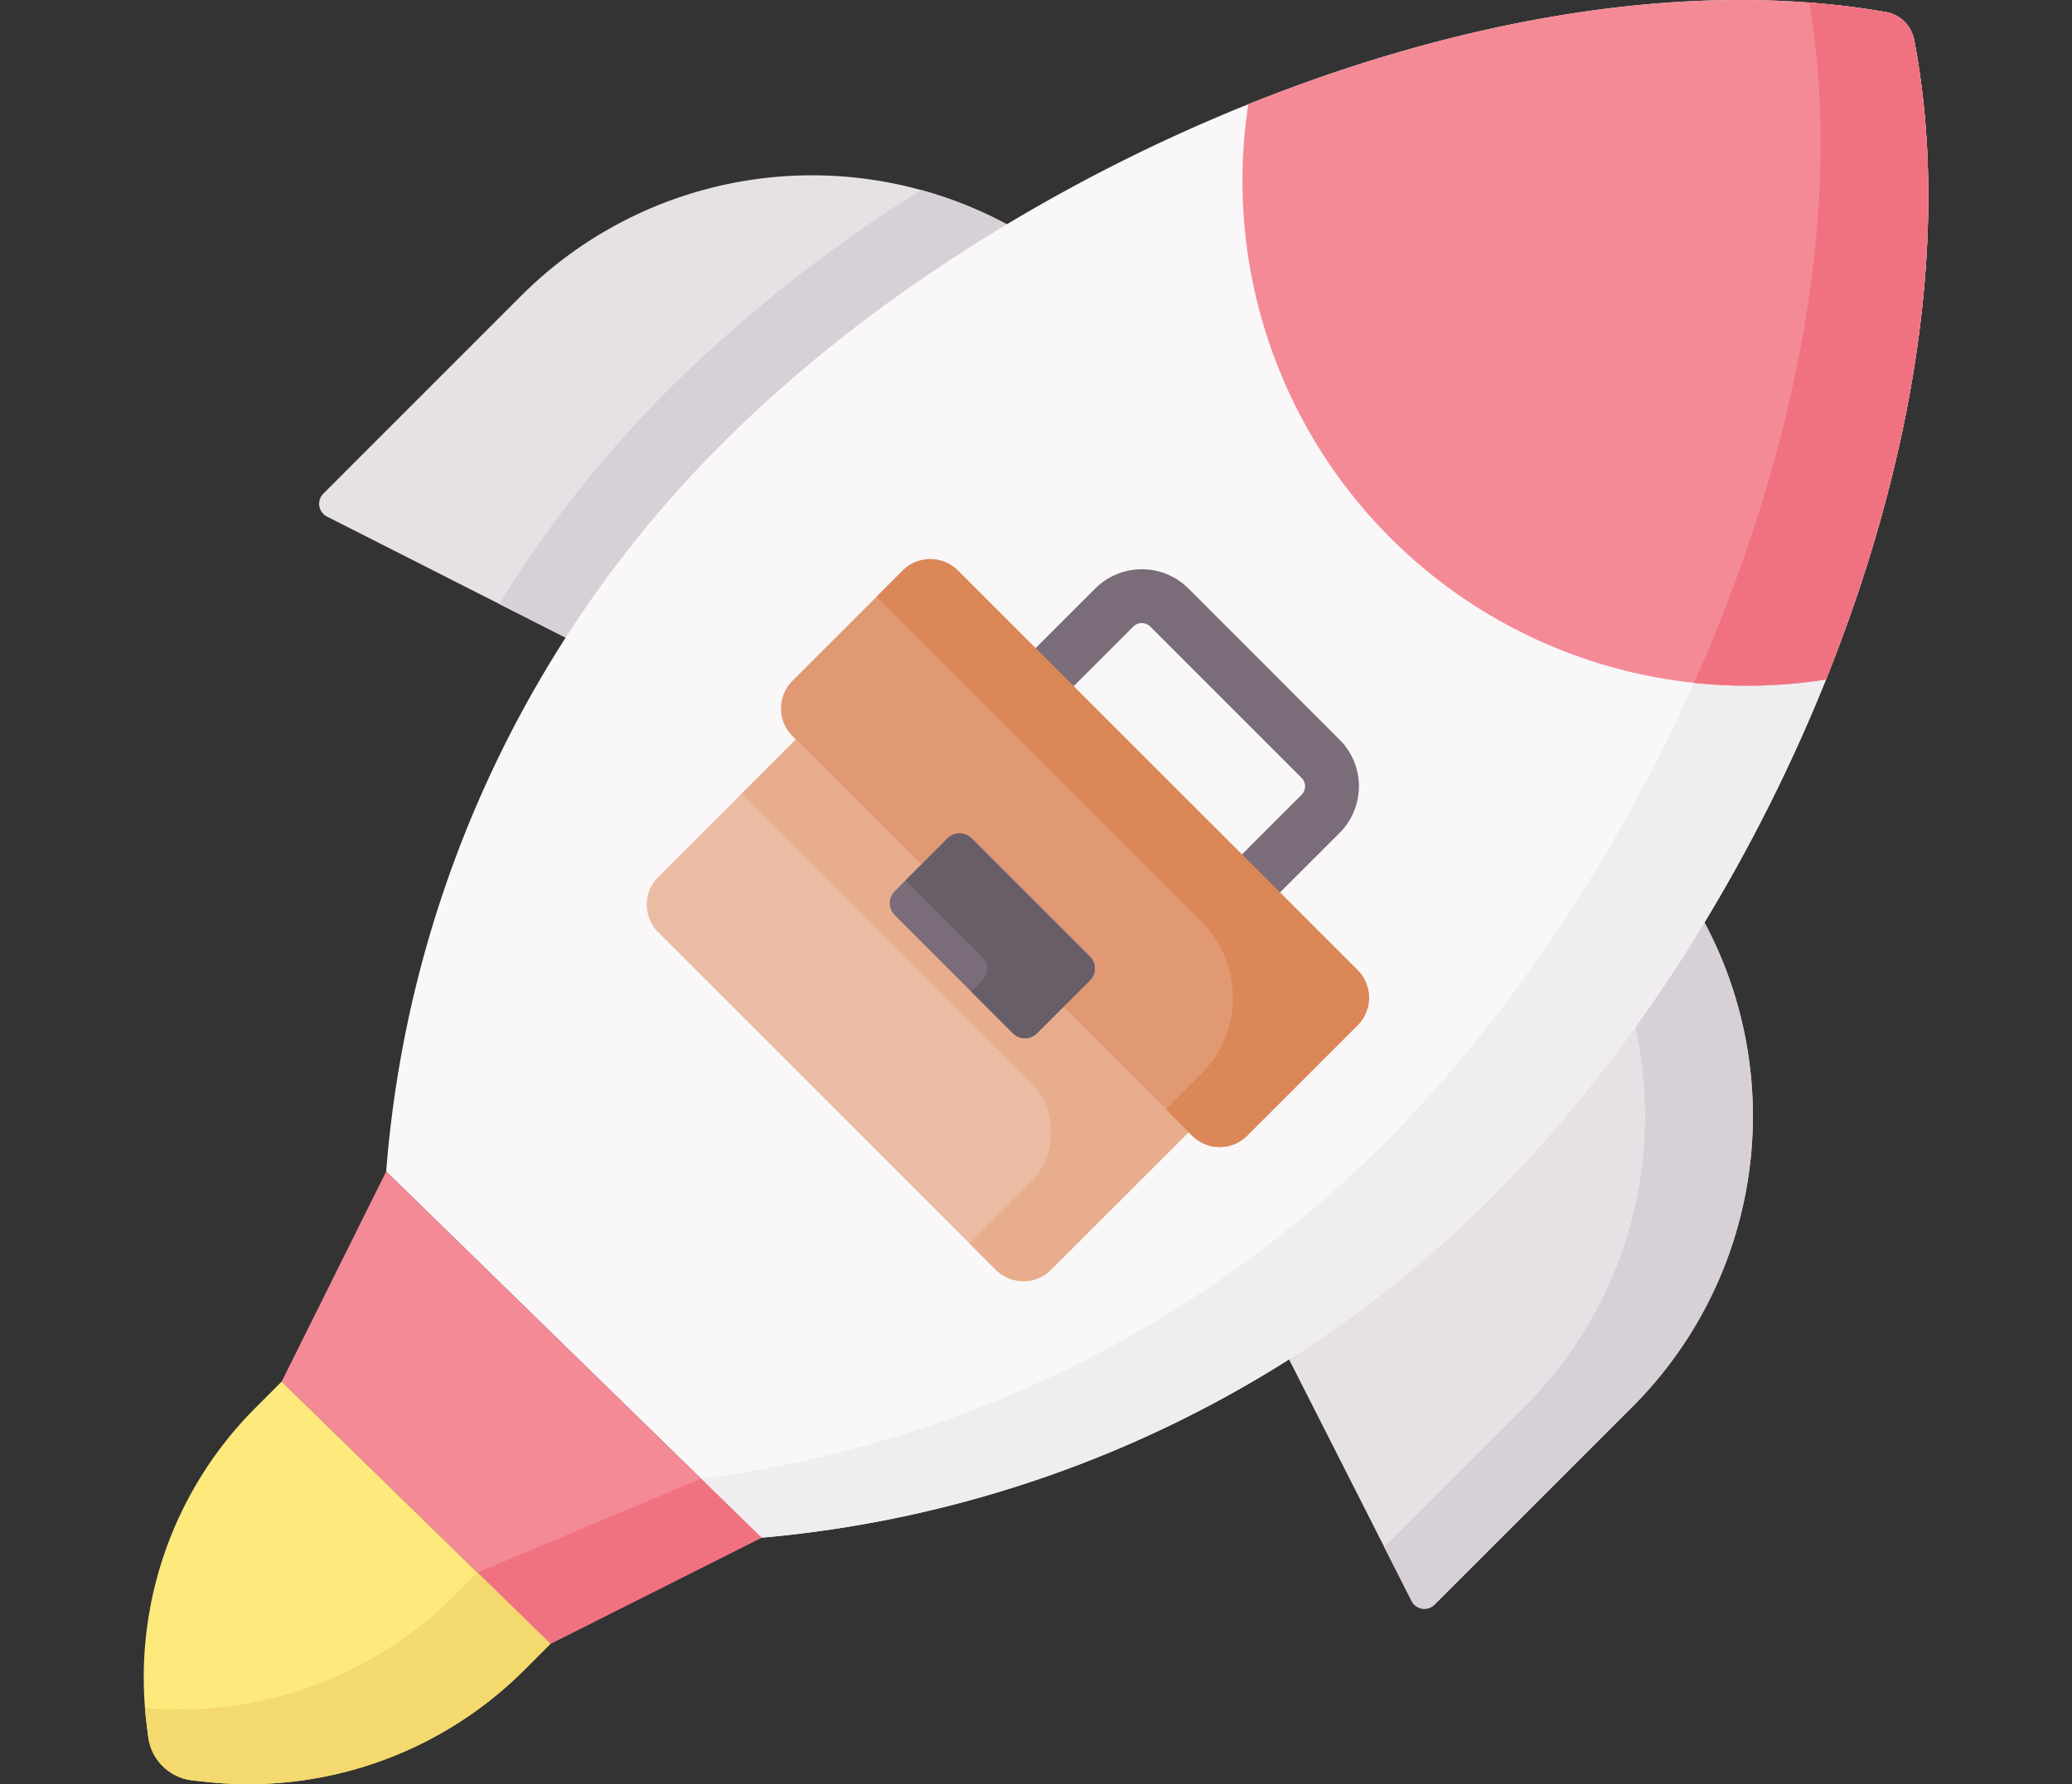 <svg xmlns="http://www.w3.org/2000/svg" xmlns:xlink="http://www.w3.org/1999/xlink" width="173" height="149" viewBox="0 0 173 149">
  <rect x="0" y="0" width="173" height="149" fill="#333333" stroke="none"/>
  <defs>
    <style>
      .cls-1 {
        fill: #fff;
        stroke: #707070;
      }

      .cls-2 {
        clip-path: url(#clip-path);
      }

      .cls-3 {
        fill: #e5e1e5;
      }

      .cls-4 {
        fill: #d7d0d6;
      }

      .cls-5 {
        fill: #f9f7f8;
      }

      .cls-6 {
        fill: #efedef;
      }

      .cls-7 {
        fill: #f58a97;
      }

      .cls-8 {
        fill: #f07281;
      }

      .cls-9 {
        fill: #fee97d;
      }

      .cls-10 {
        fill: #f4da6e;
      }

      .cls-11 {
        fill: #7a6d79;
      }

      .cls-12 {
        fill: #ecbba3;
      }

      .cls-13 {
        fill: #e8ad8c;
      }

      .cls-14 {
        fill: #e19974;
      }

      .cls-15 {
        fill: #dc8758;
      }

      .cls-16 {
        fill: #685e68;
      }
    </style>
    <clipPath id="clip-path">
      <rect id="Rectangle_2951" data-name="Rectangle 2951" class="cls-1" width="173" height="149" transform="translate(826 378)"/>
    </clipPath>
  </defs>
  <g id="Mask_Group_7" data-name="Mask Group 7" class="cls-2" transform="translate(-826 -378)">
    <g id="growth" transform="translate(838 378)">
      <g id="Group_5224" data-name="Group 5224">
        <path id="Path_6420" data-name="Path 6420" class="cls-3" d="M52.55,62.037,15.3,43.141A1.2,1.2,0,0,1,15,41.223L31.516,24.7a34.342,34.342,0,0,1,48.567,0l4.9,4.9Z"/>
        <path id="Path_6421" data-name="Path 6421" class="cls-3" d="M86.963,96.45l18.9,37.249a1.2,1.2,0,0,0,1.918.305l16.52-16.52a34.342,34.342,0,0,0,0-48.567l-4.9-4.9Z"/>
        <path id="Path_6422" data-name="Path 6422" class="cls-4" d="M124.3,68.917l-4.9-4.9-4.5,4.5.4.4a34.342,34.342,0,0,1,0,48.567l-11.723,11.723,2.279,4.492a1.2,1.2,0,0,0,1.918.305l16.52-16.52a34.342,34.342,0,0,0,0-48.566Z"/>
      </g>
      <path id="Path_6423" data-name="Path 6423" class="cls-4" d="M29.688,50.439l22.863,11.6L84.984,29.6l-4.9-4.9a34.184,34.184,0,0,0-15.167-8.831A121.631,121.631,0,0,0,43.8,32.55,97.68,97.68,0,0,0,29.688,50.439Z"/>
      <path id="Path_6424" data-name="Path 6424" class="cls-5" d="M51.578,128.418a98.409,98.409,0,0,0,61.085-28.549c23.907-23.96,41.1-65.53,35.152-96.557a2.907,2.907,0,0,0-2.364-2.307C114.005-4.468,72.206,13.087,48.3,37.047A96.406,96.406,0,0,0,20.244,97.835Z"/>
      <path id="Path_6425" data-name="Path 6425" class="cls-6" d="M147.816,3.313a2.907,2.907,0,0,0-2.364-2.307q-3.125-.544-6.378-.786c5.18,30.867-11.855,71.553-35.4,95.154a98.331,98.331,0,0,1-57.143,28.114l5.052,4.931a98.409,98.409,0,0,0,61.085-28.549c23.907-23.96,41.1-65.53,35.152-96.557Z"/>
      <path id="Path_6426" data-name="Path 6426" class="cls-7" d="M145.452,1.005c-16.274-2.832-35.32.5-53.225,7.7A42.156,42.156,0,0,0,133.86,57.262a42.428,42.428,0,0,0,6.594-.515c7.235-18,10.48-37.168,7.361-53.434a2.908,2.908,0,0,0-2.364-2.307Z"/>
      <path id="Path_6427" data-name="Path 6427" class="cls-8" d="M147.816,3.313a2.907,2.907,0,0,0-2.364-2.307q-3.125-.544-6.378-.786c2.924,17.422-1.231,37.971-9.638,56.812a42.474,42.474,0,0,0,11.019-.284c7.235-18,10.48-37.168,7.361-53.434Z"/>
      <path id="Path_6428" data-name="Path 6428" class="cls-7" d="M33.955,137.279l-22.436-21.9,8.725-17.546,31.334,30.583Z"/>
      <path id="Path_6429" data-name="Path 6429" class="cls-8" d="M27.856,131.326l6.1,5.953,17.623-8.861-5.052-4.931Z"/>
      <path id="Path_6430" data-name="Path 6430" class="cls-9" d="M.238,143.94l.137,1.109a4.2,4.2,0,0,0,3.733,3.643l1.123.12a32.588,32.588,0,0,0,26.538-9.343l2.186-2.191-22.436-21.9-2.186,2.191A31.81,31.81,0,0,0,.238,143.94Z"/>
      <path id="Path_6431" data-name="Path 6431" class="cls-10" d="M27.862,131.332l-1.9,1.9A32.581,32.581,0,0,1,.108,142.64c.035.433.077.867.13,1.3l.137,1.109a4.2,4.2,0,0,0,3.733,3.643l1.123.12a32.588,32.588,0,0,0,26.538-9.343l2.186-2.191Z"/>
      <g id="Group_5226" data-name="Group 5226">
        <g id="Group_5225" data-name="Group 5225">
          <path id="Path_6432" data-name="Path 6432" class="cls-11" d="M91.314,77.163a2.243,2.243,0,0,1-1.59-.659L72.5,59.276a2.248,2.248,0,0,1,0-3.18l6.945-6.945a5.506,5.506,0,0,1,7.786,0L99.849,61.773a5.505,5.505,0,0,1,0,7.786L92.9,76.5a2.241,2.241,0,0,1-1.59.659ZM77.266,57.686,91.314,71.735l5.355-5.355a1.008,1.008,0,0,0,0-1.426L84.047,52.331a1.009,1.009,0,0,0-1.427,0Z"/>
        </g>
        <path id="Path_6433" data-name="Path 6433" class="cls-12" d="M71.147,106.042,42.958,77.853a3.257,3.257,0,0,1,0-4.606L54.45,61.755l32.8,32.8L75.753,106.042a3.257,3.257,0,0,1-4.606,0Z"/>
        <path id="Path_6434" data-name="Path 6434" class="cls-13" d="M54.45,61.755l-4.5,4.5L74.012,90.311a6,6,0,0,1,0,8.48l-5.058,5.058,2.194,2.194a3.257,3.257,0,0,0,4.606,0L87.245,94.551Z"/>
        <path id="Path_6435" data-name="Path 6435" class="cls-14" d="M101.352,81.02,67.981,47.649a3.257,3.257,0,0,0-4.606,0l-9.212,9.212a3.257,3.257,0,0,0,0,4.606L87.533,94.838a3.257,3.257,0,0,0,4.606,0l9.212-9.212A3.257,3.257,0,0,0,101.352,81.02Z"/>
        <path id="Path_6436" data-name="Path 6436" class="cls-15" d="M101.352,81.02,67.981,47.649a3.257,3.257,0,0,0-4.606,0L61.18,49.843,88.3,76.963a8.994,8.994,0,0,1,0,12.719l-2.962,2.962,2.194,2.194a3.257,3.257,0,0,0,4.606,0l9.212-9.212A3.257,3.257,0,0,0,101.352,81.02Z"/>
        <path id="Path_6437" data-name="Path 6437" class="cls-11" d="M72.575,86.294l-9.87-9.87a1.411,1.411,0,0,1,0-2l4.419-4.418a1.411,1.411,0,0,1,2,0l9.87,9.87a1.411,1.411,0,0,1,0,2l-4.419,4.419A1.411,1.411,0,0,1,72.575,86.294Z"/>
        <path id="Path_6438" data-name="Path 6438" class="cls-16" d="M78.989,79.88l-9.87-9.87a1.411,1.411,0,0,0-2,0l-3.5,3.5L70,79.88a1.411,1.411,0,0,1,0,2l-.919.919,3.5,3.5a1.411,1.411,0,0,0,2,0l4.419-4.419a1.41,1.41,0,0,0,0-2Z"/>
      </g>
    </g>
  </g>
</svg>
